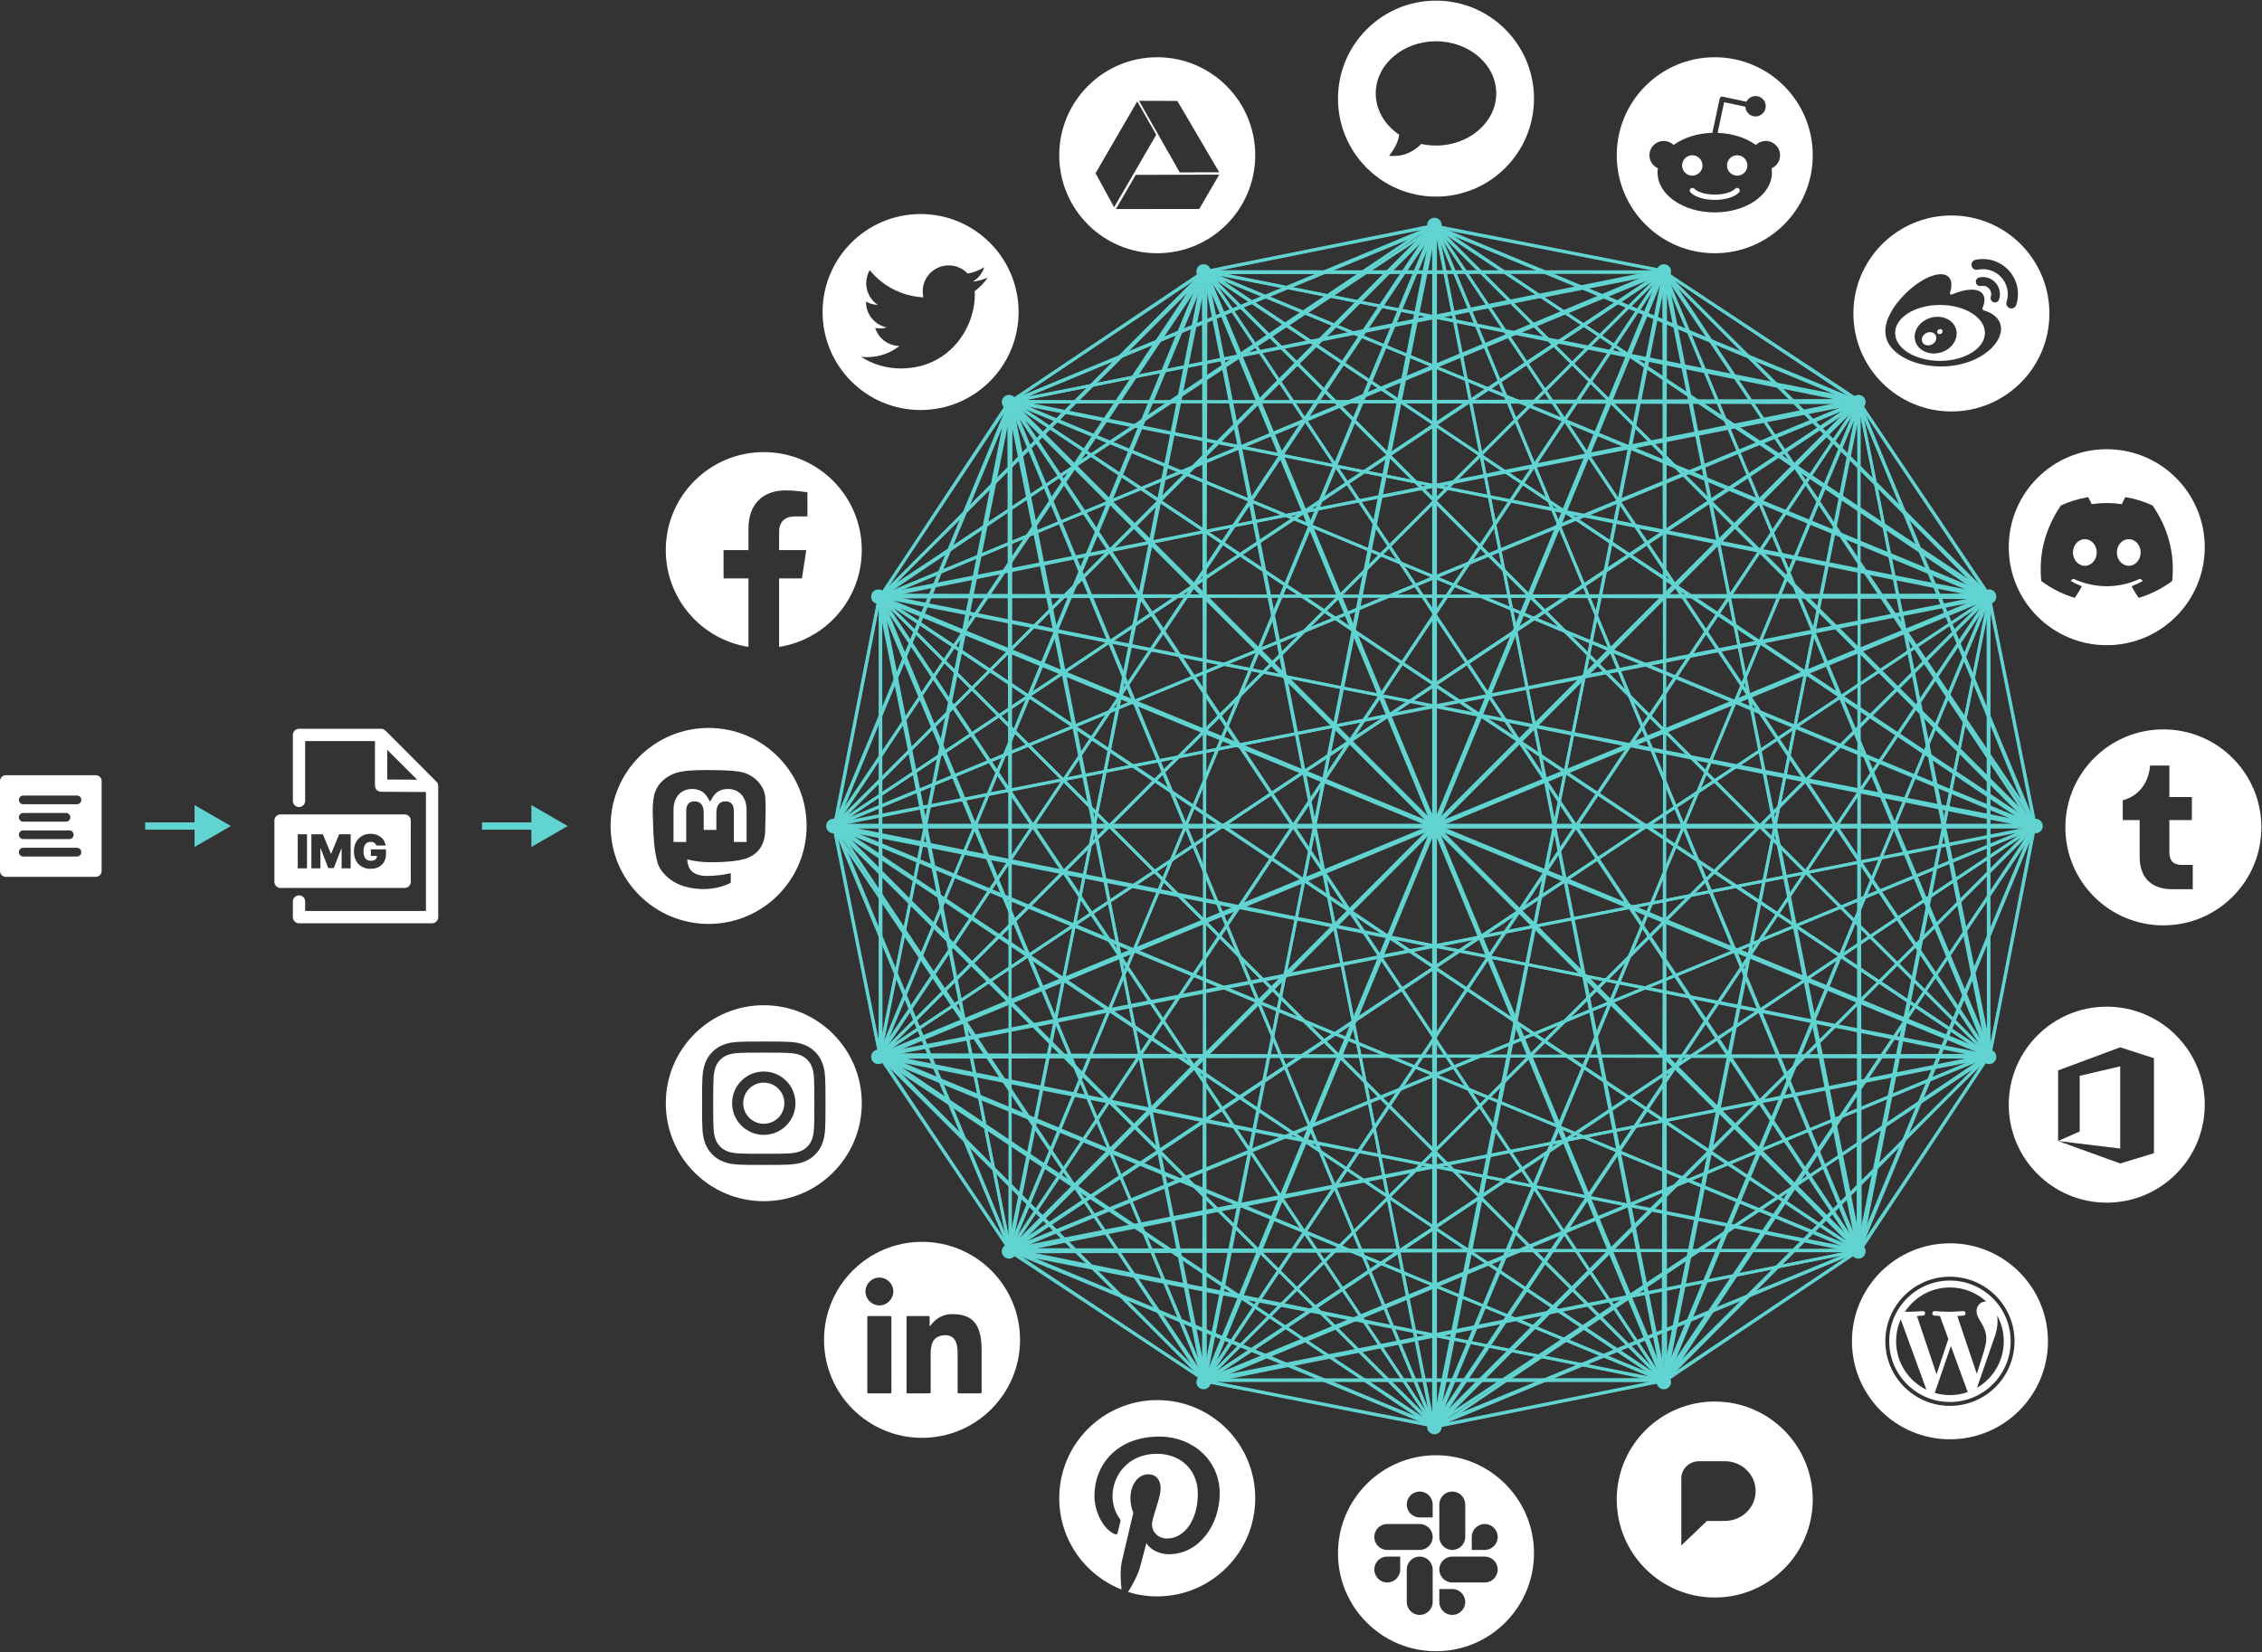 <svg width="1558" height="1138" viewBox="0 0 1558 1138" fill="none" xmlns="http://www.w3.org/2000/svg">
<rect x="0" y="0" width="1558" height="1138" fill="#333333" stroke="none"/>
<g clip-path="url(#clip0_86_1989)">
<path d="M301.79 540.781L300.944 540.883L301.79 540.765C301.684 539.921 301.303 539.136 300.707 538.53L265.48 503.253C265.286 503.055 265.07 502.879 264.837 502.728L264.668 502.626C264.487 502.52 264.3 502.424 264.109 502.339L263.804 502.237C263.644 502.176 263.48 502.125 263.313 502.085C263.04 502.031 262.762 502.002 262.484 502H205.945C204.824 502.004 203.75 502.452 202.958 503.244C202.165 504.037 201.718 505.111 201.713 506.232V551.683C201.713 552.805 202.159 553.882 202.953 554.675C203.747 555.469 204.823 555.915 205.945 555.915C207.068 555.915 208.144 555.469 208.938 554.675C209.731 553.882 210.177 552.805 210.177 551.683V510.464H258.252V541.171C258.252 542.29 258.696 543.364 259.486 544.157C260.276 544.95 261.348 545.398 262.467 545.403L293.377 545.572V627.536H210.177V620.968C210.177 619.846 209.731 618.769 208.938 617.976C208.144 617.182 207.068 616.736 205.945 616.736C204.823 616.736 203.747 617.182 202.953 617.976C202.159 618.769 201.713 619.846 201.713 620.968V631.768C201.718 632.889 202.165 633.963 202.958 634.756C203.75 635.548 204.824 635.996 205.945 636H297.609C298.73 635.996 299.804 635.548 300.597 634.756C301.389 633.963 301.837 632.889 301.841 631.768V541.374C301.841 541.175 301.824 540.977 301.79 540.781ZM266.716 536.973V516.524L287.334 537.074L266.716 536.973Z" fill="white"/>
<path fill-rule="evenodd" clip-rule="evenodd" d="M193.232 560.993H278.7C279.821 560.998 280.895 561.445 281.688 562.238C282.48 563.03 282.928 564.104 282.932 565.225V607.426C282.932 608.548 282.486 609.625 281.693 610.418C280.899 611.212 279.822 611.658 278.7 611.658H193.232C192.11 611.658 191.033 611.212 190.24 610.418C189.446 609.625 189 608.548 189 607.426V565.225C189.004 564.104 189.452 563.03 190.244 562.238C191.037 561.445 192.111 560.998 193.232 560.993ZM258.657 581.364C258.871 581.67 259.028 582.026 259.127 582.431H265.57C265.448 581.254 265.104 580.172 264.538 579.186C263.973 578.2 263.227 577.348 262.303 576.63C261.386 575.904 260.327 575.346 259.127 574.956C257.935 574.559 256.643 574.36 255.252 574.36C253.67 574.36 252.188 574.628 250.804 575.162C249.421 575.69 248.202 576.473 247.147 577.513C246.093 578.544 245.267 579.809 244.671 581.307C244.083 582.805 243.789 584.525 243.789 586.466C243.789 588.942 244.27 591.078 245.233 592.874C246.204 594.67 247.553 596.053 249.28 597.024C251.007 597.995 253.013 598.48 255.298 598.48C257.347 598.48 259.162 598.079 260.744 597.276C262.333 596.466 263.579 595.305 264.481 593.791C265.39 592.27 265.845 590.44 265.845 588.3V585.044H255.436V589.584H259.699C259.682 590.239 259.522 590.812 259.219 591.304C258.898 591.823 258.413 592.225 257.763 592.507C257.121 592.79 256.315 592.931 255.344 592.931C254.244 592.931 253.323 592.672 252.581 592.152C251.84 591.632 251.282 590.883 250.908 589.905C250.533 588.927 250.346 587.75 250.346 586.374C250.346 585.014 250.541 583.852 250.931 582.889C251.328 581.926 251.901 581.189 252.65 580.677C253.407 580.165 254.32 579.909 255.39 579.909C255.887 579.909 256.342 579.966 256.754 580.08C257.175 580.187 257.541 580.352 257.855 580.573C258.176 580.787 258.443 581.051 258.657 581.364ZM214.475 574.681H222.408L227.865 587.979H228.14L233.597 574.681H241.53V598.159H235.293V584.586H235.11L229.882 597.976H226.122L220.895 584.494H220.711V598.159H214.475V574.681ZM211.454 598.159V574.681H205.08V598.159H211.454Z" fill="white"/>
<path fill-rule="evenodd" clip-rule="evenodd" d="M0 538C0 535.791 1.791 534 4 534H66C68.209 534 70 535.791 70 538V600C70 602.209 68.209 604 66 604H4C1.791 604 0 602.209 0 600V538ZM13 551C13 549.343 14.343 548 16 548H53C54.657 548 56 549.343 56 551C56 552.657 54.657 554 53 554H16C14.343 554 13 552.657 13 551ZM16 560C14.343 560 13 561.343 13 563C13 564.657 14.343 566 16 566H45.456C47.113 566 48.456 564.657 48.456 563C48.456 561.343 47.113 560 45.456 560H16ZM13 575C13 573.343 14.343 572 16 572H47.719C49.376 572 50.719 573.343 50.719 575C50.719 576.657 49.376 578 47.719 578H16C14.343 578 13 576.657 13 575ZM16 584C14.343 584 13 585.343 13 587C13 588.657 14.343 590 16 590H53C54.657 590 56 588.657 56 587C56 585.343 54.657 584 53 584H16Z" fill="white"/>
<path fill-rule="evenodd" clip-rule="evenodd" d="M526.071 827.435C563.35 827.435 593.571 797.214 593.571 759.935C593.571 722.655 563.35 692.435 526.071 692.435C488.792 692.435 458.571 722.655 458.571 759.935C458.571 797.214 488.792 827.435 526.071 827.435ZM526.071 725.085C537.421 725.085 538.761 725.125 543.241 725.335C547.381 725.525 549.631 726.215 551.131 726.795C553.111 727.565 554.531 728.485 556.021 729.975C557.511 731.465 558.431 732.875 559.201 734.865C559.781 736.365 560.471 738.615 560.661 742.755C560.861 747.235 560.911 748.585 560.911 759.925C560.911 771.265 560.871 772.615 560.661 777.095C560.471 781.235 559.781 783.485 559.201 784.985C558.431 786.965 557.511 788.385 556.021 789.875C554.531 791.365 553.121 792.285 551.131 793.055C549.631 793.635 547.381 794.325 543.241 794.515C538.761 794.715 537.421 794.765 526.071 794.765C514.721 794.765 513.381 794.725 508.901 794.515C504.761 794.325 502.511 793.635 501.011 793.055C499.031 792.285 497.611 791.365 496.121 789.875C494.631 788.385 493.711 786.975 492.941 784.985C492.361 783.485 491.671 781.235 491.481 777.095C491.281 772.615 491.231 771.265 491.231 759.925C491.231 748.585 491.271 747.235 491.481 742.755C491.671 738.615 492.361 736.365 492.941 734.865C493.711 732.885 494.631 731.465 496.121 729.975C497.611 728.485 499.021 727.565 501.011 726.795C502.511 726.215 504.761 725.525 508.901 725.335C513.381 725.135 514.731 725.085 526.071 725.085ZM526.071 717.435C514.531 717.435 513.081 717.485 508.551 717.695C504.031 717.905 500.941 718.615 498.231 719.675C495.441 720.765 493.071 722.215 490.701 724.575C488.341 726.935 486.881 729.305 485.801 732.105C484.751 734.805 484.031 737.895 483.821 742.425C483.611 746.955 483.561 748.405 483.561 759.945C483.561 771.485 483.611 772.935 483.821 777.465C484.031 781.985 484.741 785.075 485.801 787.785C486.891 790.575 488.341 792.945 490.701 795.315C493.061 797.675 495.431 799.135 498.231 800.215C500.931 801.265 504.021 801.985 508.551 802.195C513.081 802.405 514.531 802.455 526.071 802.455C537.611 802.455 539.061 802.405 543.591 802.195C548.111 801.985 551.201 801.275 553.911 800.215C556.701 799.125 559.071 797.675 561.441 795.315C563.801 792.955 565.261 790.585 566.341 787.785C567.391 785.085 568.111 781.995 568.321 777.465C568.531 772.935 568.581 771.485 568.581 759.945C568.581 748.405 568.531 746.955 568.321 742.425C568.111 737.905 567.401 734.815 566.341 732.105C565.251 729.315 563.801 726.945 561.441 724.575C559.081 722.215 556.711 720.755 553.911 719.675C551.211 718.625 548.121 717.905 543.591 717.695C539.061 717.485 537.611 717.435 526.071 717.435ZM504.25 759.925C504.25 747.875 514.02 738.105 526.07 738.105C538.12 738.105 547.891 747.875 547.891 759.925C547.891 771.975 538.12 781.745 526.07 781.745C514.02 781.745 504.25 771.975 504.25 759.925ZM511.901 759.925C511.901 767.755 518.25 774.095 526.07 774.095C533.9 774.095 540.24 767.755 540.24 759.925C540.24 752.095 533.9 745.755 526.07 745.755C518.24 745.755 511.901 752.095 511.901 759.925Z" fill="white"/>
<path fill-rule="evenodd" clip-rule="evenodd" d="M526.071 311.435C563.351 311.435 593.571 341.655 593.571 378.935C593.571 412.625 568.891 440.555 536.621 445.615V398.445H552.341L552.341 398.445H552.351L555.341 378.935H536.621V366.275C536.621 360.981 539.195 355.826 547.402 355.736C547.471 355.735 547.541 355.735 547.611 355.735H556.121V355.735H556.131V339.125C556.131 339.125 548.411 337.805 541.021 337.805C540.88 337.805 540.739 337.805 540.599 337.807C525.412 337.972 515.511 347.296 515.511 364.065V378.935H498.381V378.935H498.371V398.445H515.511V445.613C483.246 440.549 458.571 412.621 458.571 378.935C458.571 341.655 488.791 311.435 526.071 311.435Z" fill="white"/>
<path fill-rule="evenodd" clip-rule="evenodd" d="M701.571 214.935C701.571 252.214 671.35 282.435 634.071 282.435C596.792 282.435 566.571 252.214 566.571 214.935C566.571 177.655 596.792 147.435 634.071 147.435C671.35 147.435 701.571 177.655 701.571 214.935ZM671.431 202.805C671.431 226.493 653.403 253.802 620.436 253.805C610.318 253.804 600.899 250.834 592.971 245.755C594.381 245.925 595.801 246.005 597.251 246.005C605.651 246.005 613.371 243.145 619.511 238.335C611.671 238.185 605.051 233.005 602.771 225.885C603.861 226.095 604.991 226.205 606.141 226.205C607.771 226.205 609.351 225.985 610.861 225.575C602.661 223.935 596.481 216.685 596.481 208.005V207.775C598.901 209.115 601.661 209.925 604.601 210.015C599.781 206.805 596.621 201.315 596.621 195.095C596.621 191.815 597.511 188.735 599.051 186.085C607.881 196.935 621.091 204.065 635.991 204.815C635.681 203.495 635.521 202.135 635.521 200.725C635.521 190.835 643.551 182.805 653.451 182.805C658.601 182.805 663.261 184.985 666.531 188.465C670.611 187.665 674.451 186.165 677.911 184.115C676.571 188.295 673.731 191.805 670.031 194.025C673.651 193.595 677.111 192.635 680.321 191.205C677.921 194.795 674.881 197.955 671.381 200.485C671.411 201.255 671.431 202.025 671.431 202.805ZM620.436 253.805C620.434 253.805 620.432 253.805 620.431 253.805H620.441C620.439 253.805 620.437 253.805 620.436 253.805Z" fill="white"/>
<path fill-rule="evenodd" clip-rule="evenodd" d="M1518.57 760.935C1518.57 798.214 1488.35 828.435 1451.07 828.435C1413.79 828.435 1383.57 798.214 1383.57 760.935C1383.57 723.655 1413.79 693.435 1451.07 693.435C1488.35 693.435 1518.57 723.655 1518.57 760.935ZM1417.57 737.334V785.97L1460.33 801.435L1483.57 794.387V728.917L1460.33 721.435L1417.57 737.334ZM1417.57 785.97L1432.44 779.423V741.076L1460.33 734.529V791.147L1417.57 785.97Z" fill="white"/>
<path fill-rule="evenodd" clip-rule="evenodd" d="M1056.57 67.935C1056.57 105.214 1026.35 135.435 989.071 135.435C951.792 135.435 921.571 105.214 921.571 67.935C921.571 30.655 951.792 0.435 989.071 0.435C1026.35 0.435 1056.57 30.655 1056.57 67.935ZM947.571 64.344C947.571 44.545 966.185 28.435 989.071 28.435C1011.96 28.435 1030.57 44.545 1030.57 64.344C1030.57 84.143 1011.96 100.253 989.071 100.253C985.624 100.253 982.206 99.888 978.9 99.166C976.722 101.459 970.097 107.435 960.3 107.435L956.734 107.421L958.728 104.608C962.52 99.25 963.479 94.67 963.718 92.783C953.59 86.008 947.571 75.453 947.571 64.344Z" fill="white"/>
<path fill-rule="evenodd" clip-rule="evenodd" d="M555.571 568.935C555.571 606.214 525.35 636.435 488.071 636.435C450.792 636.435 420.571 606.214 420.571 568.935C420.571 531.655 450.792 501.435 488.071 501.435C525.35 501.435 555.571 531.655 555.571 568.935ZM508.888 531.489C518.091 532.835 525.854 539.778 527.052 548.589C527.574 553.83 527.315 561.705 527.19 565.532C527.158 566.483 527.135 567.185 527.135 567.533C527.135 568.047 527.059 572.743 527.029 573.239C526.223 585.828 518.287 590.8 509.947 592.384C509.857 592.411 509.754 592.431 509.649 592.451C509.623 592.456 509.597 592.461 509.57 592.466C504.283 593.487 498.62 593.759 493.246 593.908C491.961 593.942 490.68 593.942 489.396 593.942H489.395C484.052 593.943 478.728 593.318 473.534 592.078C473.506 592.071 473.477 592.071 473.45 592.077C473.422 592.083 473.396 592.095 473.374 592.113C473.352 592.131 473.334 592.154 473.323 592.179C473.311 592.205 473.306 592.233 473.308 592.261C473.454 593.934 473.822 595.58 474.4 597.158C475.12 598.985 477.634 603.371 486.979 603.371C492.41 603.381 497.822 602.756 503.104 601.508C503.131 601.502 503.159 601.501 503.186 601.507C503.212 601.513 503.238 601.525 503.259 601.542C503.281 601.559 503.299 601.58 503.311 601.604C503.323 601.629 503.33 601.656 503.33 601.683V607.862C503.329 607.891 503.321 607.92 503.308 607.946C503.294 607.971 503.275 607.994 503.251 608.011C501.603 609.193 499.387 609.889 497.448 610.497C497.357 610.526 497.266 610.555 497.176 610.583C496.29 610.859 495.393 611.101 494.486 611.31C486.242 613.167 477.638 612.718 469.637 610.013C462.165 607.419 454.537 601.06 452.653 593.42C451.647 589.283 450.938 585.081 450.532 580.845C450.105 576.213 449.962 571.573 449.819 566.927C449.765 565.177 449.711 563.426 449.642 561.674C449.465 557.209 449.567 552.342 450.52 547.951C452.503 539.036 460.672 532.797 469.618 531.489C469.802 531.462 470.005 531.427 470.243 531.386C472.014 531.078 475.709 530.435 487.725 530.435H487.827C501.453 530.435 507.336 531.262 508.888 531.489ZM505.448 580.003H514.217L514.224 558.115C514.224 553.64 513.07 550.087 510.761 547.456C508.372 544.828 505.248 543.479 501.374 543.479C496.894 543.479 493.502 545.186 491.241 548.596L489.056 552.219L486.874 548.596C484.613 545.186 481.221 543.479 476.733 543.479C472.855 543.479 469.731 544.828 467.35 547.456C465.041 550.089 463.887 553.642 463.887 558.115V580.003H472.648V558.759C472.652 554.287 474.555 552.006 478.365 552.006C482.578 552.006 484.692 554.705 484.692 560.034V571.662H493.408V560.034C493.408 554.705 495.518 552.006 499.731 552.006C503.564 552.006 505.448 554.287 505.448 558.759V580.003Z" fill="white"/>
<path fill-rule="evenodd" clip-rule="evenodd" d="M1518.57 376.935C1518.57 414.214 1488.35 444.435 1451.07 444.435C1413.79 444.435 1383.57 414.214 1383.57 376.935C1383.57 339.655 1413.79 309.435 1451.07 309.435C1488.35 309.435 1518.57 339.655 1518.57 376.935ZM1464.08 342.439C1470.59 343.562 1476.81 345.523 1482.61 348.184C1482.66 348.206 1482.7 348.242 1482.72 348.293C1493 363.408 1498.08 380.459 1496.18 400.088C1496.17 400.171 1496.13 400.247 1496.06 400.298C1488.28 406.014 1480.74 409.484 1473.3 411.784C1473.18 411.82 1473.05 411.777 1472.98 411.676C1471.26 409.285 1469.7 406.765 1468.34 404.118C1468.26 403.963 1468.33 403.775 1468.49 403.714C1470.97 402.778 1473.33 401.659 1475.59 400.334C1475.77 400.229 1475.78 399.973 1475.62 399.85C1475.14 399.492 1474.66 399.117 1474.21 398.741C1474.12 398.673 1474 398.658 1473.91 398.705C1459.19 405.505 1443.07 405.505 1428.17 398.705C1428.08 398.662 1427.96 398.676 1427.88 398.745C1427.43 399.12 1426.95 399.492 1426.47 399.85C1426.31 399.973 1426.32 400.229 1426.5 400.334C1428.77 401.634 1431.12 402.778 1433.6 403.717C1433.76 403.779 1433.84 403.963 1433.76 404.118C1432.42 406.768 1430.86 409.289 1429.11 411.679C1429.03 411.777 1428.91 411.82 1428.79 411.784C1421.39 409.484 1413.85 406.014 1406.07 400.298C1406 400.247 1405.95 400.168 1405.95 400.085C1404.36 383.106 1407.59 365.914 1419.39 348.289C1419.42 348.242 1419.46 348.206 1419.51 348.184C1425.32 345.519 1431.54 343.559 1438.04 342.439C1438.15 342.421 1438.27 342.475 1438.33 342.58C1439.14 344.003 1440.05 345.826 1440.68 347.318C1447.53 346.27 1454.48 346.27 1461.48 347.318C1462.1 345.859 1462.99 344.003 1463.79 342.58C1463.85 342.472 1463.96 342.418 1464.08 342.439ZM1427.8 380.575C1427.8 385.63 1431.5 389.746 1435.98 389.746C1440.54 389.746 1444.16 385.63 1444.16 380.575C1444.23 375.555 1440.57 371.403 1435.98 371.403C1431.42 371.403 1427.8 375.519 1427.8 380.575ZM1458.04 380.575C1458.04 385.63 1461.73 389.746 1466.22 389.746C1470.81 389.746 1474.4 385.63 1474.4 380.575C1474.47 375.555 1470.81 371.403 1466.22 371.403C1461.66 371.403 1458.04 375.519 1458.04 380.575Z" fill="white"/>
<path d="M797.131 964.435C759.821 964.435 729.571 994.685 729.571 1031.99C729.571 1060.62 747.361 1085.09 772.491 1094.93C771.881 1089.59 771.381 1081.36 772.711 1075.53C773.931 1070.25 780.611 1041.95 780.611 1041.95C780.611 1041.95 778.611 1037.89 778.611 1031.94C778.611 1022.54 784.061 1015.54 790.841 1015.54C796.621 1015.54 799.401 1019.88 799.401 1025.05C799.401 1030.83 795.731 1039.51 793.781 1047.57C792.171 1054.3 797.171 1059.8 803.791 1059.8C815.801 1059.8 825.031 1047.12 825.031 1028.89C825.031 1012.71 813.411 1001.42 796.781 1001.42C777.541 1001.42 766.261 1015.82 766.261 1030.72C766.261 1036.5 768.481 1042.73 771.261 1046.12C771.821 1046.79 771.871 1047.4 771.701 1048.07C771.201 1050.18 770.031 1054.8 769.811 1055.74C769.531 1056.96 768.811 1057.24 767.531 1056.63C759.081 1052.68 753.801 1040.39 753.801 1030.44C753.801 1009.14 769.261 989.575 798.451 989.575C821.861 989.575 840.101 1006.25 840.101 1028.6C840.101 1050.95 825.421 1070.63 805.071 1070.63C798.231 1070.63 791.781 1067.07 789.611 1062.85C789.611 1062.85 786.221 1075.75 785.381 1078.92C783.881 1084.81 779.761 1092.15 776.981 1096.66C783.321 1098.61 789.991 1099.66 797.001 1099.66C834.311 1099.66 864.561 1069.41 864.561 1032.1C864.671 994.685 834.421 964.435 797.121 964.435H797.131Z" fill="white"/>
<path fill-rule="evenodd" clip-rule="evenodd" d="M702.571 922.935C702.571 960.214 672.35 990.435 635.071 990.435C597.792 990.435 567.571 960.214 567.571 922.935C567.571 885.655 597.792 855.435 635.071 855.435C672.35 855.435 702.571 885.655 702.571 922.935ZM641.399 912.431L641.4 912.429L641.4 912.429L641.4 912.429L641.4 912.428C642.066 911.627 642.71 910.85 643.451 910.155C646.951 906.855 651.091 905.195 655.931 905.235C658.591 905.255 661.211 905.445 663.771 906.185C669.631 907.875 673.031 911.915 674.661 917.635C675.881 921.925 676.101 926.335 676.111 930.755C676.12 935.104 676.115 939.455 676.109 943.806V943.806V943.807C676.102 948.78 676.095 953.754 676.111 958.725C676.111 959.595 675.871 959.825 675.011 959.825C670.211 959.785 665.401 959.785 660.601 959.825C659.751 959.825 659.571 959.575 659.571 958.775C659.601 949.905 659.601 941.035 659.571 932.155C659.571 929.935 659.421 927.705 658.801 925.545C657.651 921.565 654.801 919.535 650.631 919.755C644.931 920.055 641.971 922.875 641.251 928.665C641.081 930.045 640.991 931.435 641.001 932.825C641.001 941.455 641.001 950.085 641.021 958.715C641.021 959.575 640.811 959.825 639.931 959.825C635.091 959.785 630.251 959.785 625.411 959.825C624.631 959.825 624.411 959.625 624.411 958.835C624.431 941.755 624.431 924.665 624.411 907.585C624.411 906.735 624.691 906.545 625.491 906.545C630.081 906.575 634.681 906.585 639.271 906.545C640.121 906.545 640.331 906.815 640.321 907.615C640.285 909.097 640.291 910.58 640.297 912.067L640.297 912.071C640.299 912.621 640.301 913.172 640.301 913.723C640.685 913.291 641.045 912.857 641.399 912.431ZM613.971 933.255C613.971 934.943 613.97 936.631 613.97 938.318C613.968 945.081 613.967 951.843 613.991 958.605C613.991 959.545 613.761 959.825 612.791 959.815C607.991 959.765 603.191 959.775 598.381 959.815C597.611 959.815 597.381 959.625 597.381 958.835C597.401 941.725 597.401 924.615 597.381 907.495C597.381 906.785 597.551 906.535 598.301 906.535C603.171 906.565 608.041 906.575 612.911 906.535C613.851 906.535 613.971 906.885 613.971 907.695C613.956 914.086 613.958 920.477 613.96 926.868C613.96 928.997 613.961 931.126 613.961 933.255H613.971ZM605.691 899.215C610.991 899.215 615.291 894.895 615.291 889.585V889.575C615.281 884.345 610.961 880.035 605.711 880.035C600.421 880.035 596.081 884.385 596.101 889.665C596.121 894.895 600.461 899.215 605.691 899.215Z" fill="white"/>
<path fill-rule="evenodd" clip-rule="evenodd" d="M1343.07 991.435C1380.35 991.435 1410.57 961.214 1410.57 923.935C1410.57 886.655 1380.35 856.435 1343.07 856.435C1305.79 856.435 1275.57 886.655 1275.57 923.935C1275.57 961.214 1305.79 991.435 1343.07 991.435ZM1343.06 882.104C1348.71 882.104 1354.18 883.209 1359.34 885.39C1361.82 886.438 1364.21 887.735 1366.44 889.246C1368.66 890.742 1370.74 892.461 1372.63 894.354C1374.53 896.247 1376.25 898.33 1377.74 900.546C1379.25 902.781 1380.55 905.171 1381.6 907.649C1383.78 912.804 1384.88 918.28 1384.88 923.927C1384.88 929.574 1383.78 935.051 1381.6 940.205C1380.55 942.683 1379.25 945.073 1377.74 947.309C1376.25 949.524 1374.53 951.607 1372.63 953.501C1370.74 955.393 1368.66 957.112 1366.44 958.608C1364.21 960.119 1361.82 961.415 1359.34 962.464C1354.18 964.644 1348.71 965.751 1343.06 965.751C1337.41 965.751 1331.94 964.645 1326.78 962.464C1324.31 961.417 1321.91 960.119 1319.68 958.608C1317.46 957.112 1315.38 955.393 1313.49 953.501C1311.59 951.608 1309.88 949.524 1308.38 947.309C1306.87 945.073 1305.57 942.684 1304.52 940.205C1302.34 935.051 1301.24 929.574 1301.24 923.927C1301.24 918.28 1302.34 912.804 1304.52 907.649C1305.57 905.172 1306.87 902.781 1308.38 900.546C1309.88 898.33 1311.59 896.248 1313.49 894.354C1315.38 892.461 1317.46 890.742 1319.68 889.246C1321.91 887.735 1324.3 886.439 1326.78 885.39C1331.94 883.21 1337.41 882.104 1343.06 882.104ZM1343.06 879.435C1318.49 879.435 1298.57 899.354 1298.57 923.925C1298.57 948.495 1318.49 968.415 1343.06 968.415C1367.63 968.415 1387.55 948.495 1387.55 923.925C1387.55 899.354 1367.63 879.435 1343.06 879.435ZM1326.88 957.29C1314.51 951.281 1305.99 938.598 1305.99 923.923C1305.99 918.548 1307.14 913.446 1309.2 908.836L1326.88 957.29ZM1365.03 911.828C1366.44 914.297 1368.09 917.47 1368.09 922.053L1368.09 922.052C1368.09 925.225 1367.1 928.978 1365.4 934.274L1361.57 946.393L1348.17 906.54C1350.4 906.422 1352.42 906.188 1352.42 906.188C1354.41 905.951 1354.18 903.015 1352.18 903.132C1352.18 903.132 1346.17 903.604 1342.3 903.604C1338.65 903.604 1332.53 903.132 1332.53 903.132C1330.53 903.015 1330.3 906.07 1332.3 906.188C1332.3 906.188 1334.19 906.422 1336.19 906.54L1341.96 922.366L1333.85 946.699L1320.35 906.54C1322.58 906.422 1324.59 906.188 1324.59 906.188C1326.59 905.951 1326.35 903.015 1324.35 903.132C1324.35 903.132 1318.35 903.604 1314.47 903.604C1313.77 903.604 1312.95 903.586 1312.08 903.558C1318.71 893.494 1330.11 886.848 1343.06 886.848C1352.71 886.848 1361.5 890.538 1368.1 896.582C1368.04 896.578 1367.99 896.574 1367.93 896.569C1367.83 896.561 1367.72 896.552 1367.62 896.552C1363.97 896.552 1361.39 899.725 1361.39 903.132C1361.39 905.948 1362.89 908.364 1364.59 911.117C1364.74 911.351 1364.89 911.588 1365.03 911.828ZM1332.59 959.489L1343.71 927.167L1355.11 958.387C1355.18 958.571 1355.27 958.739 1355.37 958.898C1351.52 960.256 1347.38 961 1343.06 961C1339.42 961 1335.91 960.466 1332.59 959.489ZM1375.85 909.949C1375.85 908.585 1375.75 907.318 1375.6 906.137C1378.49 911.417 1380.14 917.478 1380.14 923.923C1380.14 937.601 1372.72 949.542 1361.7 955.968L1373.03 923.228C1375.14 917.938 1375.85 913.71 1375.85 909.949Z" fill="white"/>
<path fill-rule="evenodd" clip-rule="evenodd" d="M1557.57 569.935C1557.57 607.214 1527.35 637.435 1490.07 637.435C1452.79 637.435 1422.57 607.214 1422.57 569.935C1422.57 532.655 1452.79 502.435 1490.07 502.435C1527.35 502.435 1557.57 532.655 1557.57 569.935ZM1496.09 612.524H1510.31V595.774H1502.8C1497.51 595.774 1494.18 593.494 1494.18 586.904V564.914H1509.7V549.024H1494.18V527.344H1480.88C1480.26 536.894 1474.9 547.914 1462.09 551.244V564.914H1473.73V590.164C1473.73 605.934 1483.28 612.524 1496.09 612.524Z" fill="white"/>
<path fill-rule="evenodd" clip-rule="evenodd" d="M1248.57 106.935C1248.57 144.214 1218.35 174.435 1181.07 174.435C1143.79 174.435 1113.57 144.214 1113.57 106.935C1113.57 69.655 1143.79 39.435 1181.07 39.435C1218.35 39.435 1248.57 69.655 1248.57 106.935ZM1216.21 97.094C1221.64 97.094 1226.05 101.494 1226.05 106.934H1226.07C1226.07 110.954 1223.66 114.404 1220.21 115.934C1220.36 116.904 1220.44 117.894 1220.44 118.894C1220.44 134.034 1202.81 146.314 1181.06 146.314C1159.31 146.314 1141.68 134.034 1141.68 118.894C1141.68 117.884 1141.76 116.894 1141.91 115.914C1138.48 114.374 1136.09 110.934 1136.09 106.934C1136.09 101.504 1140.49 97.094 1145.93 97.094C1148.58 97.094 1150.97 98.134 1152.74 99.834C1159.55 94.924 1168.97 91.784 1179.45 91.494L1184.46 67.954C1184.55 67.494 1184.83 67.094 1185.22 66.844C1185.61 66.594 1186.08 66.494 1186.54 66.594L1202.9 70.074C1204.05 67.764 1206.42 66.154 1209.18 66.154C1213.06 66.154 1216.21 69.304 1216.21 73.184C1216.21 77.064 1212.95 80.214 1209.18 80.214C1205.41 80.214 1202.36 77.234 1202.18 73.514L1187.53 70.404L1183.05 91.504C1193.38 91.864 1202.65 94.994 1209.38 99.854C1211.15 98.154 1213.56 97.094 1216.21 97.094ZM1165.6 106.934C1161.73 106.934 1158.57 110.084 1158.57 113.964C1158.57 117.844 1161.72 120.994 1165.6 120.994C1169.48 120.994 1172.63 117.844 1172.63 113.964C1172.63 110.084 1169.47 106.934 1165.6 106.934ZM1181.07 137.704C1183.78 137.704 1192.97 137.334 1197.77 132.544L1197.78 132.534C1198.49 131.824 1198.49 130.664 1197.78 129.954C1197.07 129.244 1195.91 129.244 1195.2 129.954C1192.17 132.984 1185.7 134.054 1181.08 134.054C1176.46 134.054 1169.98 132.974 1166.96 129.954C1166.25 129.244 1165.09 129.244 1164.38 129.954C1163.67 130.664 1163.67 131.824 1164.38 132.534C1169.17 137.334 1178.36 137.704 1181.07 137.704ZM1189.5 113.964C1189.5 117.844 1192.65 120.994 1196.53 120.994C1200.41 120.994 1203.56 117.834 1203.56 113.964C1203.56 110.094 1200.41 106.934 1196.53 106.934C1192.65 106.934 1189.5 110.084 1189.5 113.964Z" fill="white"/>
<path fill-rule="evenodd" clip-rule="evenodd" d="M989.071 1137.43C1026.35 1137.43 1056.57 1107.21 1056.57 1069.93C1056.57 1032.66 1026.35 1002.43 989.071 1002.43C951.792 1002.43 921.571 1032.66 921.571 1069.93C921.571 1107.21 951.792 1137.43 989.071 1137.43ZM964.429 1081.15C964.429 1086.06 960.414 1090.08 955.5 1090.08C950.585 1090.08 946.571 1086.06 946.571 1081.15C946.571 1076.23 950.585 1072.22 955.5 1072.22H964.429V1081.15ZM977.857 1072.22C972.943 1072.22 968.928 1076.23 968.928 1081.15V1103.51C968.928 1108.42 972.943 1112.43 977.857 1112.43C982.772 1112.43 986.786 1108.42 986.786 1103.51V1081.15C986.786 1076.23 982.772 1072.22 977.857 1072.22ZM977.857 1045.29C972.943 1045.29 968.928 1041.28 968.928 1036.36C968.928 1031.45 972.943 1027.43 977.857 1027.43C982.772 1027.43 986.786 1031.45 986.786 1036.36V1045.29H977.857ZM986.787 1058.72C986.787 1053.81 982.772 1049.79 977.857 1049.79H955.5C950.585 1049.79 946.571 1053.81 946.571 1058.72C946.571 1063.64 950.585 1067.65 955.5 1067.65H977.857C982.772 1067.65 986.787 1063.64 986.787 1058.72ZM1013.71 1058.72C1013.71 1053.81 1017.73 1049.79 1022.64 1049.79C1027.56 1049.79 1031.57 1053.81 1031.57 1058.72C1031.57 1063.64 1027.56 1067.65 1022.64 1067.65H1013.71V1058.72ZM1000.28 1067.65C1005.2 1067.65 1009.21 1063.64 1009.21 1058.72V1036.36C1009.21 1031.45 1005.2 1027.43 1000.28 1027.43C995.369 1027.43 991.355 1031.45 991.355 1036.36V1058.72C991.355 1063.64 995.369 1067.65 1000.28 1067.65ZM1000.28 1094.58C1005.2 1094.58 1009.21 1098.59 1009.21 1103.51C1009.21 1108.42 1005.2 1112.43 1000.28 1112.43C995.369 1112.43 991.355 1108.42 991.355 1103.51V1094.58H1000.28ZM991.355 1081.15C991.355 1086.06 995.369 1090.08 1000.28 1090.08H1022.64C1027.56 1090.08 1031.57 1086.06 1031.57 1081.15C1031.57 1076.23 1027.56 1072.22 1022.64 1072.22H1000.28C995.369 1072.22 991.355 1076.23 991.355 1081.15Z" fill="white"/>
<path fill-rule="evenodd" clip-rule="evenodd" d="M864.571 106.935C864.571 144.214 834.35 174.435 797.071 174.435C759.792 174.435 729.571 144.214 729.571 106.935C729.571 69.655 759.792 39.435 797.071 39.435C834.35 39.435 864.571 69.655 864.571 106.935ZM754.571 119.315L783.31 69.841L796.389 92.845L781.056 119.242L767.389 142.766L754.571 119.315ZM839.778 120.298L812.562 120.375L782.275 120.46L768.608 143.985L825.973 143.972L839.778 120.298ZM784.529 69.435L810.925 69.512L839.778 118.673L812.562 118.75L797.607 92.439L784.529 69.435Z" fill="white"/>
<path fill-rule="evenodd" clip-rule="evenodd" d="M1181.07 1100.43C1143.79 1100.43 1113.57 1070.21 1113.57 1032.93C1113.57 995.656 1143.79 965.435 1181.07 965.435C1218.35 965.435 1248.57 995.656 1248.57 1032.93C1248.57 1070.21 1218.35 1100.43 1181.07 1100.43ZM1175.71 1047.67H1188.09C1199.76 1047.67 1209.22 1038.46 1209.22 1027.11C1209.22 1015.75 1199.76 1006.55 1188.09 1006.55H1170.22C1163.49 1006.55 1158.04 1011.86 1158.04 1018.41V1064.58L1175.71 1047.67Z" fill="white"/>
<path fill-rule="evenodd" clip-rule="evenodd" d="M1344.07 283.435C1381.35 283.435 1411.57 253.214 1411.57 215.935C1411.57 178.655 1381.35 148.435 1344.07 148.435C1306.79 148.435 1276.57 178.655 1276.57 215.935C1276.57 253.214 1306.79 283.435 1344.07 283.435ZM1367.19 214.056L1367.16 214.047C1365.89 213.662 1365.02 213.401 1365.69 211.724C1367.15 208.056 1367.3 204.892 1365.71 202.625C1362.75 198.39 1354.64 198.616 1345.33 202.511C1345.33 202.511 1342.41 203.785 1343.17 201.476C1344.59 196.874 1344.37 193.032 1342.16 190.801C1337.12 185.747 1323.69 190.991 1312.18 202.498C1303.58 211.106 1298.57 220.244 1298.57 228.147C1298.57 243.247 1317.94 252.435 1336.89 252.435C1361.73 252.435 1378.25 238.003 1378.25 226.546C1378.26 219.615 1372.43 215.681 1367.18 214.056H1367.19ZM1336.22 248.579C1319.14 248.579 1305.29 239.958 1305.29 229.32C1305.29 218.681 1319.14 210.061 1336.22 210.061C1353.3 210.061 1367.15 218.681 1367.15 229.32C1367.15 239.958 1353.3 248.579 1336.22 248.579ZM1357.98 183.114C1357.58 181.237 1358.78 179.37 1360.67 178.967H1360.67C1368.84 177.228 1377.69 179.76 1383.69 186.415C1389.69 193.058 1391.31 202.121 1388.74 210.048V210.061C1388.15 211.888 1386.18 212.897 1384.34 212.304C1382.5 211.711 1381.49 209.746 1382.08 207.905C1383.91 202.259 1382.75 195.819 1378.49 191.092C1374.23 186.366 1367.94 184.564 1362.13 185.799C1360.24 186.202 1358.39 185.004 1357.98 183.114ZM1373.14 208.194C1374.72 208.698 1376.41 207.84 1376.93 206.252C1378.18 202.383 1377.39 197.971 1374.47 194.732C1371.55 191.493 1367.24 190.258 1363.27 191.116C1361.64 191.456 1360.61 193.068 1360.95 194.696C1361.3 196.321 1362.9 197.355 1364.51 197.002C1366.46 196.586 1368.57 197.192 1370 198.767C1371.42 200.355 1371.81 202.511 1371.2 204.401C1370.69 205.976 1371.55 207.676 1373.14 208.194H1373.14ZM1320 226.762C1323.12 220.421 1331.25 216.83 1338.45 218.707C1345.9 220.637 1349.7 227.656 1346.65 234.488C1343.57 241.458 1334.69 245.189 1327.16 242.756C1319.89 240.411 1316.81 233.227 1320 226.762ZM1326 237.501C1328.35 238.573 1331.49 237.551 1332.96 235.219L1332.96 235.221C1334.39 232.863 1333.64 230.18 1331.27 229.159C1328.92 228.173 1325.9 229.182 1324.45 231.452C1322.99 233.732 1323.68 236.443 1326 237.501ZM1335.17 229.998C1336.08 230.378 1337.25 229.949 1337.78 229.042C1338.29 228.121 1337.96 227.1 1337.05 226.772C1336.16 226.418 1335.04 226.847 1334.51 227.729C1333.99 228.613 1334.27 229.632 1335.17 229.998Z" fill="white"/>
<line x1="574.571" y1="568.435" x2="1402.57" y2="568.435" stroke="#61D3D1" stroke-width="2"/>
<path d="M574.571 568.934L606.552 728.243" stroke="#61D3D1" stroke-width="2"/>
<line x1="575.495" y1="569.053" x2="696.495" y2="862.053" stroke="#61D3D1" stroke-width="2"/>
<line x1="575.404" y1="568.881" x2="830.404" y2="952.881" stroke="#61D3D1" stroke-width="2"/>
<path d="M575.278 568.727L988.571 983.435" stroke="#61D3D1" stroke-width="2"/>
<line x1="575.128" y1="568.604" x2="1147.13" y2="952.604" stroke="#61D3D1" stroke-width="2"/>
<line x1="574.955" y1="568.511" x2="1280.96" y2="862.511" stroke="#61D3D1" stroke-width="2"/>
<line x1="574.768" y1="568.454" x2="1370.77" y2="728.454" stroke="#61D3D1" stroke-width="2"/>
<path d="M574.571 569.435L605.591 411.236" stroke="#61D3D1" stroke-width="2"/>
<path d="M574.571 569.434L695.648 277.049" stroke="#61D3D1" stroke-width="2"/>
<path d="M574.739 568.879L828.739 186.879" stroke="#61D3D1" stroke-width="2"/>
<path d="M574.571 569.434L987.864 154.727" stroke="#61D3D1" stroke-width="2"/>
<path d="M575.015 568.603L1146.02 186.603" stroke="#61D3D1" stroke-width="2"/>
<path d="M575.189 568.51L1280.19 276.51" stroke="#61D3D1" stroke-width="2"/>
<path d="M574.376 568.454L1370.38 410.454" stroke="#61D3D1" stroke-width="2"/>
<line x1="606.01" y1="410.926" x2="1371.55" y2="726.414" stroke="#61D3D1" stroke-width="2"/>
<path d="M605.82 411.388L574.689 570.865" stroke="#61D3D1" stroke-width="2"/>
<line x1="606.629" y1="411.85" x2="606.862" y2="728.852" stroke="#61D3D1" stroke-width="2"/>
<line x1="606.61" y1="411.657" x2="696.061" y2="863.851" stroke="#61D3D1" stroke-width="2"/>
<path d="M606.552 411.467L830.655 952.365" stroke="#61D3D1" stroke-width="2"/>
<line x1="606.461" y1="411.296" x2="988.999" y2="984.274" stroke="#61D3D1" stroke-width="2"/>
<line x1="606.337" y1="411.144" x2="1147.06" y2="951.969" stroke="#61D3D1" stroke-width="2"/>
<line x1="606.185" y1="411.019" x2="1281.18" y2="862.245" stroke="#61D3D1" stroke-width="2"/>
<path d="M605.629 411.851L694.587 277.405" stroke="#61D3D1" stroke-width="2"/>
<path d="M605.629 411.851L828.979 187.655" stroke="#61D3D1" stroke-width="2"/>
<path d="M605.996 411.402L986.387 154.998" stroke="#61D3D1" stroke-width="2"/>
<path d="M605.629 411.851L1145.76 185.901" stroke="#61D3D1" stroke-width="2"/>
<path d="M606.357 411.251L1279.84 275.632" stroke="#61D3D1" stroke-width="2"/>
<path d="M606.553 411.232L1369.63 409.88" stroke="#61D3D1" stroke-width="2"/>
<path d="M605.823 410.87L1401.98 568.083" stroke="#61D3D1" stroke-width="2"/>
<line x1="696.062" y1="276.308" x2="1281.71" y2="861.633" stroke="#61D3D1" stroke-width="2"/>
<path d="M695.709 276.661L605.712 411.948" stroke="#61D3D1" stroke-width="2"/>
<line x1="696.279" y1="277.398" x2="574.736" y2="570.174" stroke="#61D3D1" stroke-width="2"/>
<line x1="696.336" y1="277.213" x2="605.242" y2="729.079" stroke="#61D3D1" stroke-width="2"/>
<path d="M696.355 277.015L695.515 862.499" stroke="#61D3D1" stroke-width="2"/>
<line x1="696.337" y1="276.822" x2="829.457" y2="952.78" stroke="#61D3D1" stroke-width="2"/>
<line x1="696.28" y1="276.634" x2="987.8" y2="983.661" stroke="#61D3D1" stroke-width="2"/>
<line x1="696.188" y1="276.461" x2="1146.09" y2="952.333" stroke="#61D3D1" stroke-width="2"/>
<path d="M695.356 277.015L829.129 187.05" stroke="#61D3D1" stroke-width="2"/>
<path d="M695.356 277.015L987.685 155.802" stroke="#61D3D1" stroke-width="2"/>
<path d="M695.867 276.741L1145.56 186.109" stroke="#61D3D1" stroke-width="2"/>
<path d="M695.356 277.015L1280.84 275.856" stroke="#61D3D1" stroke-width="2"/>
<path d="M696.258 276.741L1370.17 410.201" stroke="#61D3D1" stroke-width="2"/>
<path d="M696.446 276.798L1401.51 568.641" stroke="#61D3D1" stroke-width="2"/>
<path d="M695.911 276.184L1370.61 727.134" stroke="#61D3D1" stroke-width="2"/>
<line x1="830.558" y1="186.75" x2="1147.17" y2="951.824" stroke="#61D3D1" stroke-width="2"/>
<path d="M830.096 186.941L695.124 277.409" stroke="#61D3D1" stroke-width="2"/>
<line x1="830.34" y1="187.84" x2="605.876" y2="411.684" stroke="#61D3D1" stroke-width="2"/>
<line x1="830.463" y1="187.69" x2="573.155" y2="570.147" stroke="#61D3D1" stroke-width="2"/>
<path d="M830.557 187.515L605.404 727.977" stroke="#61D3D1" stroke-width="2"/>
<line x1="830.614" y1="187.33" x2="694.522" y2="862.695" stroke="#61D3D1" stroke-width="2"/>
<line x1="830.634" y1="187.134" x2="828.942" y2="951.902" stroke="#61D3D1" stroke-width="2"/>
<line x1="830.615" y1="186.939" x2="987.154" y2="983.627" stroke="#61D3D1" stroke-width="2"/>
<path d="M829.634 187.132L987.671 155.302" stroke="#61D3D1" stroke-width="2"/>
<path d="M829.634 187.132L1146.1 187.204" stroke="#61D3D1" stroke-width="2"/>
<path d="M830.211 187.075L1280.31 275.7" stroke="#61D3D1" stroke-width="2"/>
<path d="M829.634 187.132L1370.86 410.437" stroke="#61D3D1" stroke-width="2"/>
<path d="M830.572 187.225L1401.88 568.759" stroke="#61D3D1" stroke-width="2"/>
<path d="M830.724 187.349L1370.11 727.114" stroke="#61D3D1" stroke-width="2"/>
<path d="M830.465 186.577L1280.84 861.666" stroke="#61D3D1" stroke-width="2"/>
<line x1="988.727" y1="155.571" x2="988.727" y2="983.571" stroke="#61D3D1" stroke-width="2"/>
<path d="M988.227 155.571L828.918 187.553" stroke="#61D3D1" stroke-width="2"/>
<line x1="988.109" y1="156.495" x2="695.109" y2="277.495" stroke="#61D3D1" stroke-width="2"/>
<line x1="988.28" y1="156.404" x2="604.28" y2="411.404" stroke="#61D3D1" stroke-width="2"/>
<path d="M988.434 156.278L573.727 569.571" stroke="#61D3D1" stroke-width="2"/>
<line x1="988.557" y1="156.128" x2="604.557" y2="728.128" stroke="#61D3D1" stroke-width="2"/>
<line x1="988.65" y1="155.955" x2="694.65" y2="861.955" stroke="#61D3D1" stroke-width="2"/>
<line x1="988.707" y1="155.768" x2="828.707" y2="951.768" stroke="#61D3D1" stroke-width="2"/>
<path d="M987.727 155.571L1145.93 186.591" stroke="#61D3D1" stroke-width="2"/>
<path d="M987.727 155.571L1280.11 276.648" stroke="#61D3D1" stroke-width="2"/>
<path d="M988.282 155.739L1370.28 409.739" stroke="#61D3D1" stroke-width="2"/>
<path d="M987.727 155.571L1402.43 568.864" stroke="#61D3D1" stroke-width="2"/>
<path d="M988.559 156.016L1370.56 727.016" stroke="#61D3D1" stroke-width="2"/>
<path d="M988.651 156.189L1280.65 861.189" stroke="#61D3D1" stroke-width="2"/>
<path d="M988.708 155.376L1146.71 951.376" stroke="#61D3D1" stroke-width="2"/>
<line x1="1146.24" y1="187.01" x2="830.748" y2="952.55" stroke="#61D3D1" stroke-width="2"/>
<path d="M1145.77 186.82L986.296 155.689" stroke="#61D3D1" stroke-width="2"/>
<line x1="1145.31" y1="187.629" x2="828.31" y2="187.862" stroke="#61D3D1" stroke-width="2"/>
<line x1="1145.51" y1="187.61" x2="693.311" y2="277.061" stroke="#61D3D1" stroke-width="2"/>
<path d="M1145.7 187.552L604.797 411.656" stroke="#61D3D1" stroke-width="2"/>
<line x1="1145.87" y1="187.461" x2="572.888" y2="569.999" stroke="#61D3D1" stroke-width="2"/>
<line x1="1146.02" y1="187.337" x2="605.193" y2="728.059" stroke="#61D3D1" stroke-width="2"/>
<line x1="1146.14" y1="187.185" x2="694.917" y2="862.175" stroke="#61D3D1" stroke-width="2"/>
<path d="M1145.31 186.629L1279.76 275.587" stroke="#61D3D1" stroke-width="2"/>
<path d="M1145.31 186.629L1369.51 409.979" stroke="#61D3D1" stroke-width="2"/>
<path d="M1145.76 186.997L1402.16 567.387" stroke="#61D3D1" stroke-width="2"/>
<path d="M1145.31 186.629L1371.26 726.759" stroke="#61D3D1" stroke-width="2"/>
<path d="M1145.91 187.357L1281.53 860.835" stroke="#61D3D1" stroke-width="2"/>
<path d="M1145.93 187.553L1147.28 950.63" stroke="#61D3D1" stroke-width="2"/>
<path d="M1146.29 186.823L989.079 982.979" stroke="#61D3D1" stroke-width="2"/>
<line x1="1280.85" y1="277.063" x2="695.529" y2="862.706" stroke="#61D3D1" stroke-width="2"/>
<path d="M1280.5 276.709L1145.21 186.712" stroke="#61D3D1" stroke-width="2"/>
<line x1="1279.76" y1="277.279" x2="986.988" y2="155.737" stroke="#61D3D1" stroke-width="2"/>
<line x1="1279.95" y1="277.336" x2="828.083" y2="186.242" stroke="#61D3D1" stroke-width="2"/>
<path d="M1280.15 277.356L694.663 276.515" stroke="#61D3D1" stroke-width="2"/>
<line x1="1280.34" y1="277.337" x2="604.382" y2="410.457" stroke="#61D3D1" stroke-width="2"/>
<line x1="1280.53" y1="277.28" x2="573.501" y2="568.801" stroke="#61D3D1" stroke-width="2"/>
<line x1="1280.7" y1="277.188" x2="604.829" y2="727.092" stroke="#61D3D1" stroke-width="2"/>
<path d="M1280.15 276.356L1370.11 410.129" stroke="#61D3D1" stroke-width="2"/>
<path d="M1280.15 276.356L1401.36 568.685" stroke="#61D3D1" stroke-width="2"/>
<path d="M1280.42 276.867L1371.05 726.563" stroke="#61D3D1" stroke-width="2"/>
<path d="M1280.15 276.356L1281.31 861.84" stroke="#61D3D1" stroke-width="2"/>
<path d="M1280.42 277.258L1146.96 951.167" stroke="#61D3D1" stroke-width="2"/>
<path d="M1280.36 277.446L988.52 982.511" stroke="#61D3D1" stroke-width="2"/>
<path d="M1280.98 276.911L830.028 951.614" stroke="#61D3D1" stroke-width="2"/>
<line x1="1370.41" y1="411.558" x2="605.338" y2="728.174" stroke="#61D3D1" stroke-width="2"/>
<path d="M1370.22 411.096L1279.75 276.123" stroke="#61D3D1" stroke-width="2"/>
<line x1="1369.32" y1="411.34" x2="1145.48" y2="186.876" stroke="#61D3D1" stroke-width="2"/>
<line x1="1369.47" y1="411.463" x2="987.015" y2="154.155" stroke="#61D3D1" stroke-width="2"/>
<path d="M1369.65 411.557L829.185 186.405" stroke="#61D3D1" stroke-width="2"/>
<line x1="1369.83" y1="411.614" x2="694.466" y2="275.522" stroke="#61D3D1" stroke-width="2"/>
<line x1="1370.03" y1="411.634" x2="605.26" y2="409.942" stroke="#61D3D1" stroke-width="2"/>
<line x1="1370.22" y1="411.615" x2="573.535" y2="568.154" stroke="#61D3D1" stroke-width="2"/>
<path d="M1370.03 410.634L1401.86 568.671" stroke="#61D3D1" stroke-width="2"/>
<path d="M1370.03 410.634L1369.96 727.097" stroke="#61D3D1" stroke-width="2"/>
<path d="M1370.09 411.211L1281.46 861.306" stroke="#61D3D1" stroke-width="2"/>
<path d="M1370.03 410.634L1146.72 951.862" stroke="#61D3D1" stroke-width="2"/>
<path d="M1369.94 411.572L988.403 982.884" stroke="#61D3D1" stroke-width="2"/>
<path d="M1369.81 411.724L830.048 951.115" stroke="#61D3D1" stroke-width="2"/>
<path d="M1370.58 411.466L695.496 861.838" stroke="#61D3D1" stroke-width="2"/>
<line x1="1401.59" y1="569.727" x2="573.591" y2="569.727" stroke="#61D3D1" stroke-width="2"/>
<path d="M1401.59 569.227L1369.61 409.919" stroke="#61D3D1" stroke-width="2"/>
<line x1="1400.67" y1="569.109" x2="1279.67" y2="276.109" stroke="#61D3D1" stroke-width="2"/>
<line x1="1400.76" y1="569.281" x2="1145.76" y2="185.281" stroke="#61D3D1" stroke-width="2"/>
<path d="M1400.88 569.434L987.591 154.727" stroke="#61D3D1" stroke-width="2"/>
<line x1="1401.03" y1="569.558" x2="829.033" y2="185.558" stroke="#61D3D1" stroke-width="2"/>
<line x1="1401.21" y1="569.651" x2="695.206" y2="275.651" stroke="#61D3D1" stroke-width="2"/>
<line x1="1401.39" y1="569.708" x2="605.394" y2="409.708" stroke="#61D3D1" stroke-width="2"/>
<path d="M1401.59 568.727L1370.57 726.926" stroke="#61D3D1" stroke-width="2"/>
<path d="M1401.59 568.727L1280.51 861.113" stroke="#61D3D1" stroke-width="2"/>
<path d="M1401.42 569.283L1147.42 951.283" stroke="#61D3D1" stroke-width="2"/>
<path d="M1401.59 568.727L988.298 983.434" stroke="#61D3D1" stroke-width="2"/>
<path d="M1401.15 569.559L830.146 951.559" stroke="#61D3D1" stroke-width="2"/>
<path d="M1400.97 569.651L695.973 861.652" stroke="#61D3D1" stroke-width="2"/>
<path d="M1401.79 569.708L605.785 727.708" stroke="#61D3D1" stroke-width="2"/>
<line x1="1370.15" y1="727.236" x2="604.611" y2="411.748" stroke="#61D3D1" stroke-width="2"/>
<path d="M1370.34 726.773L1401.47 567.296" stroke="#61D3D1" stroke-width="2"/>
<line x1="1369.53" y1="726.312" x2="1369.3" y2="409.31" stroke="#61D3D1" stroke-width="2"/>
<line x1="1369.55" y1="726.505" x2="1280.1" y2="274.311" stroke="#61D3D1" stroke-width="2"/>
<path d="M1369.61 726.695L1145.51 185.797" stroke="#61D3D1" stroke-width="2"/>
<line x1="1369.7" y1="726.866" x2="987.162" y2="153.888" stroke="#61D3D1" stroke-width="2"/>
<line x1="1369.83" y1="727.018" x2="829.103" y2="186.193" stroke="#61D3D1" stroke-width="2"/>
<line x1="1369.98" y1="727.142" x2="694.986" y2="275.917" stroke="#61D3D1" stroke-width="2"/>
<path d="M1370.53 726.311L1281.57 860.757" stroke="#61D3D1" stroke-width="2"/>
<path d="M1370.53 726.311L1147.18 950.507" stroke="#61D3D1" stroke-width="2"/>
<path d="M1370.17 726.76L989.775 983.164" stroke="#61D3D1" stroke-width="2"/>
<path d="M1370.53 726.311L830.403 952.261" stroke="#61D3D1" stroke-width="2"/>
<path d="M1369.8 726.911L696.327 862.53" stroke="#61D3D1" stroke-width="2"/>
<path d="M1369.61 726.93L606.531 728.282" stroke="#61D3D1" stroke-width="2"/>
<path d="M1370.34 727.292L574.183 570.079" stroke="#61D3D1" stroke-width="2"/>
<line x1="1280.1" y1="861.854" x2="694.455" y2="276.529" stroke="#61D3D1" stroke-width="2"/>
<path d="M1280.45 861.501L1370.45 726.214" stroke="#61D3D1" stroke-width="2"/>
<line x1="1279.88" y1="860.764" x2="1401.43" y2="567.988" stroke="#61D3D1" stroke-width="2"/>
<line x1="1279.83" y1="860.949" x2="1370.92" y2="409.083" stroke="#61D3D1" stroke-width="2"/>
<path d="M1279.81 861.147L1280.65 275.663" stroke="#61D3D1" stroke-width="2"/>
<line x1="1279.82" y1="861.34" x2="1146.7" y2="185.382" stroke="#61D3D1" stroke-width="2"/>
<line x1="1279.88" y1="861.528" x2="988.361" y2="154.501" stroke="#61D3D1" stroke-width="2"/>
<line x1="1279.97" y1="861.701" x2="830.07" y2="185.83" stroke="#61D3D1" stroke-width="2"/>
<path d="M1280.81 861.147L1147.03 951.112" stroke="#61D3D1" stroke-width="2"/>
<path d="M1280.81 861.147L988.477 982.36" stroke="#61D3D1" stroke-width="2"/>
<path d="M1280.29 861.421L830.599 952.053" stroke="#61D3D1" stroke-width="2"/>
<path d="M1280.81 861.147L695.322 862.306" stroke="#61D3D1" stroke-width="2"/>
<path d="M1279.9 861.421L605.995 727.961" stroke="#61D3D1" stroke-width="2"/>
<path d="M1279.72 861.364L574.651 569.521" stroke="#61D3D1" stroke-width="2"/>
<path d="M1280.25 861.978L605.548 411.028" stroke="#61D3D1" stroke-width="2"/>
<line x1="1145.6" y1="951.412" x2="828.988" y2="186.338" stroke="#61D3D1" stroke-width="2"/>
<path d="M1146.07 951.221L1281.04 860.753" stroke="#61D3D1" stroke-width="2"/>
<line x1="1145.82" y1="950.322" x2="1370.29" y2="726.478" stroke="#61D3D1" stroke-width="2"/>
<line x1="1145.7" y1="950.472" x2="1403.01" y2="568.015" stroke="#61D3D1" stroke-width="2"/>
<path d="M1145.6 950.647L1370.76 410.185" stroke="#61D3D1" stroke-width="2"/>
<line x1="1145.55" y1="950.832" x2="1281.64" y2="275.466" stroke="#61D3D1" stroke-width="2"/>
<line x1="1145.53" y1="951.028" x2="1147.22" y2="186.26" stroke="#61D3D1" stroke-width="2"/>
<line x1="1145.55" y1="951.223" x2="989.007" y2="154.535" stroke="#61D3D1" stroke-width="2"/>
<path d="M1146.53 951.03L988.49 982.86" stroke="#61D3D1" stroke-width="2"/>
<path d="M1146.53 951.03L830.065 950.958" stroke="#61D3D1" stroke-width="2"/>
<path d="M1145.95 951.087L695.856 862.462" stroke="#61D3D1" stroke-width="2"/>
<path d="M1146.53 951.03L605.3 727.725" stroke="#61D3D1" stroke-width="2"/>
<path d="M1145.59 950.937L574.278 569.403" stroke="#61D3D1" stroke-width="2"/>
<path d="M1145.44 950.812L606.047 411.047" stroke="#61D3D1" stroke-width="2"/>
<path d="M1145.7 951.585L695.324 276.496" stroke="#61D3D1" stroke-width="2"/>
<line x1="987.435" y1="982.591" x2="987.435" y2="154.591" stroke="#61D3D1" stroke-width="2"/>
<path d="M987.935 982.591L1147.24 950.609" stroke="#61D3D1" stroke-width="2"/>
<line x1="988.053" y1="981.667" x2="1281.05" y2="860.667" stroke="#61D3D1" stroke-width="2"/>
<line x1="987.881" y1="981.758" x2="1371.88" y2="726.758" stroke="#61D3D1" stroke-width="2"/>
<path d="M987.728 981.884L1402.43 568.591" stroke="#61D3D1" stroke-width="2"/>
<line x1="987.604" y1="982.033" x2="1371.6" y2="410.033" stroke="#61D3D1" stroke-width="2"/>
<line x1="987.511" y1="982.206" x2="1281.51" y2="276.206" stroke="#61D3D1" stroke-width="2"/>
<line x1="987.454" y1="982.394" x2="1147.45" y2="186.394" stroke="#61D3D1" stroke-width="2"/>
<path d="M988.435 982.591L830.236 951.571" stroke="#61D3D1" stroke-width="2"/>
<path d="M988.434 982.591L696.049 861.514" stroke="#61D3D1" stroke-width="2"/>
<path d="M987.879 982.423L605.879 728.423" stroke="#61D3D1" stroke-width="2"/>
<path d="M988.435 982.591L573.728 569.298" stroke="#61D3D1" stroke-width="2"/>
<path d="M987.603 982.146L605.603 411.146" stroke="#61D3D1" stroke-width="2"/>
<path d="M987.51 981.973L695.51 276.973" stroke="#61D3D1" stroke-width="2"/>
<path d="M987.454 982.786L829.454 186.786" stroke="#61D3D1" stroke-width="2"/>
<line x1="829.927" y1="951.151" x2="1145.41" y2="185.611" stroke="#61D3D1" stroke-width="2"/>
<path d="M830.389 951.342L989.866 982.473" stroke="#61D3D1" stroke-width="2"/>
<line x1="830.85" y1="950.532" x2="1147.85" y2="950.3" stroke="#61D3D1" stroke-width="2"/>
<line x1="830.657" y1="950.551" x2="1282.85" y2="861.1" stroke="#61D3D1" stroke-width="2"/>
<path d="M830.467 950.609L1371.36 726.506" stroke="#61D3D1" stroke-width="2"/>
<line x1="830.296" y1="950.701" x2="1403.27" y2="568.162" stroke="#61D3D1" stroke-width="2"/>
<line x1="830.144" y1="950.825" x2="1370.97" y2="410.103" stroke="#61D3D1" stroke-width="2"/>
<line x1="830.02" y1="950.977" x2="1281.24" y2="275.987" stroke="#61D3D1" stroke-width="2"/>
<path d="M830.851 951.533L696.405 862.575" stroke="#61D3D1" stroke-width="2"/>
<path d="M830.851 951.532L606.655 728.183" stroke="#61D3D1" stroke-width="2"/>
<path d="M830.402 951.165L573.998 570.775" stroke="#61D3D1" stroke-width="2"/>
<path d="M830.851 951.532L604.901 411.403" stroke="#61D3D1" stroke-width="2"/>
<path d="M830.252 950.805L694.632 277.327" stroke="#61D3D1" stroke-width="2"/>
<path d="M830.232 950.609L828.88 187.532" stroke="#61D3D1" stroke-width="2"/>
<path d="M829.87 951.339L987.083 155.183" stroke="#61D3D1" stroke-width="2"/>
<line x1="695.307" y1="861.099" x2="1280.63" y2="275.455" stroke="#61D3D1" stroke-width="2"/>
<path d="M695.661 861.453L830.948 951.45" stroke="#61D3D1" stroke-width="2"/>
<line x1="696.398" y1="860.882" x2="989.173" y2="982.425" stroke="#61D3D1" stroke-width="2"/>
<line x1="696.212" y1="860.826" x2="1148.08" y2="951.92" stroke="#61D3D1" stroke-width="2"/>
<path d="M696.015 860.806L1281.5 861.647" stroke="#61D3D1" stroke-width="2"/>
<line x1="695.821" y1="860.825" x2="1371.78" y2="727.705" stroke="#61D3D1" stroke-width="2"/>
<line x1="695.633" y1="860.882" x2="1402.66" y2="569.361" stroke="#61D3D1" stroke-width="2"/>
<line x1="695.461" y1="860.974" x2="1371.33" y2="411.07" stroke="#61D3D1" stroke-width="2"/>
<path d="M696.015 861.806L606.05 728.033" stroke="#61D3D1" stroke-width="2"/>
<path d="M696.015 861.806L574.802 569.477" stroke="#61D3D1" stroke-width="2"/>
<path d="M695.741 861.295L605.109 411.599" stroke="#61D3D1" stroke-width="2"/>
<path d="M696.015 861.806L694.855 276.322" stroke="#61D3D1" stroke-width="2"/>
<path d="M695.741 860.904L829.201 186.995" stroke="#61D3D1" stroke-width="2"/>
<path d="M695.798 860.716L987.641 155.651" stroke="#61D3D1" stroke-width="2"/>
<path d="M695.184 861.25L1146.13 186.548" stroke="#61D3D1" stroke-width="2"/>
<line x1="605.749" y1="726.604" x2="1370.82" y2="409.988" stroke="#61D3D1" stroke-width="2"/>
<path d="M605.941 727.066L696.409 862.038" stroke="#61D3D1" stroke-width="2"/>
<line x1="606.84" y1="726.822" x2="830.683" y2="951.286" stroke="#61D3D1" stroke-width="2"/>
<line x1="606.69" y1="726.698" x2="989.147" y2="984.007" stroke="#61D3D1" stroke-width="2"/>
<path d="M606.515 726.604L1146.98 951.757" stroke="#61D3D1" stroke-width="2"/>
<line x1="606.329" y1="726.548" x2="1281.7" y2="862.64" stroke="#61D3D1" stroke-width="2"/>
<line x1="606.134" y1="726.528" x2="1370.9" y2="728.22" stroke="#61D3D1" stroke-width="2"/>
<line x1="605.939" y1="726.547" x2="1402.63" y2="570.008" stroke="#61D3D1" stroke-width="2"/>
<path d="M606.132 727.528L574.301 569.491" stroke="#61D3D1" stroke-width="2"/>
<path d="M606.132 727.528L606.203 411.065" stroke="#61D3D1" stroke-width="2"/>
<path d="M606.075 726.951L694.7 276.856" stroke="#61D3D1" stroke-width="2"/>
<path d="M606.132 727.528L829.437 186.3" stroke="#61D3D1" stroke-width="2"/>
<path d="M606.225 726.59L987.759 155.278" stroke="#61D3D1" stroke-width="2"/>
<path d="M606.35 726.438L1146.11 187.047" stroke="#61D3D1" stroke-width="2"/>
<path d="M605.577 726.696L1280.67 276.324" stroke="#61D3D1" stroke-width="2"/>
<circle cx="988" cy="983" r="5" fill="#61D3D1"/>
<circle cx="829" cy="952" r="5" fill="#61D3D1"/>
<circle cx="695" cy="862" r="5" fill="#61D3D1"/>
<circle cx="605" cy="728" r="5" fill="#61D3D1"/>
<circle cx="574" cy="569" r="5" fill="#61D3D1"/>
<circle cx="605" cy="411" r="5" fill="#61D3D1"/>
<circle cx="695" cy="277" r="5" fill="#61D3D1"/>
<circle cx="829" cy="187" r="5" fill="#61D3D1"/>
<circle cx="1146" cy="187" r="5" fill="#61D3D1"/>
<circle cx="1280" cy="277" r="5" fill="#61D3D1"/>
<circle cx="1370" cy="411" r="5" fill="#61D3D1"/>
<circle cx="1370" cy="728" r="5" fill="#61D3D1"/>
<circle cx="1280" cy="862" r="5" fill="#61D3D1"/>
<circle cx="1146" cy="952" r="5" fill="#61D3D1"/>
<circle cx="988" cy="155" r="5" fill="#61D3D1"/>
<circle cx="1402" cy="569" r="5" fill="#61D3D1"/>
<path d="M391 569L366 554.566V583.434L391 569ZM332 571.5H368.5V566.5H332V571.5Z" fill="#61D3D1"/>
<path d="M159 569L134 554.566V583.434L159 569ZM100 571.5H136.5V566.5H100V571.5Z" fill="#61D3D1"/>
</g>
<defs>
<clipPath id="clip0_86_1989">
<rect width="1558" height="1138" fill="white"/>
</clipPath>
</defs>
</svg>
